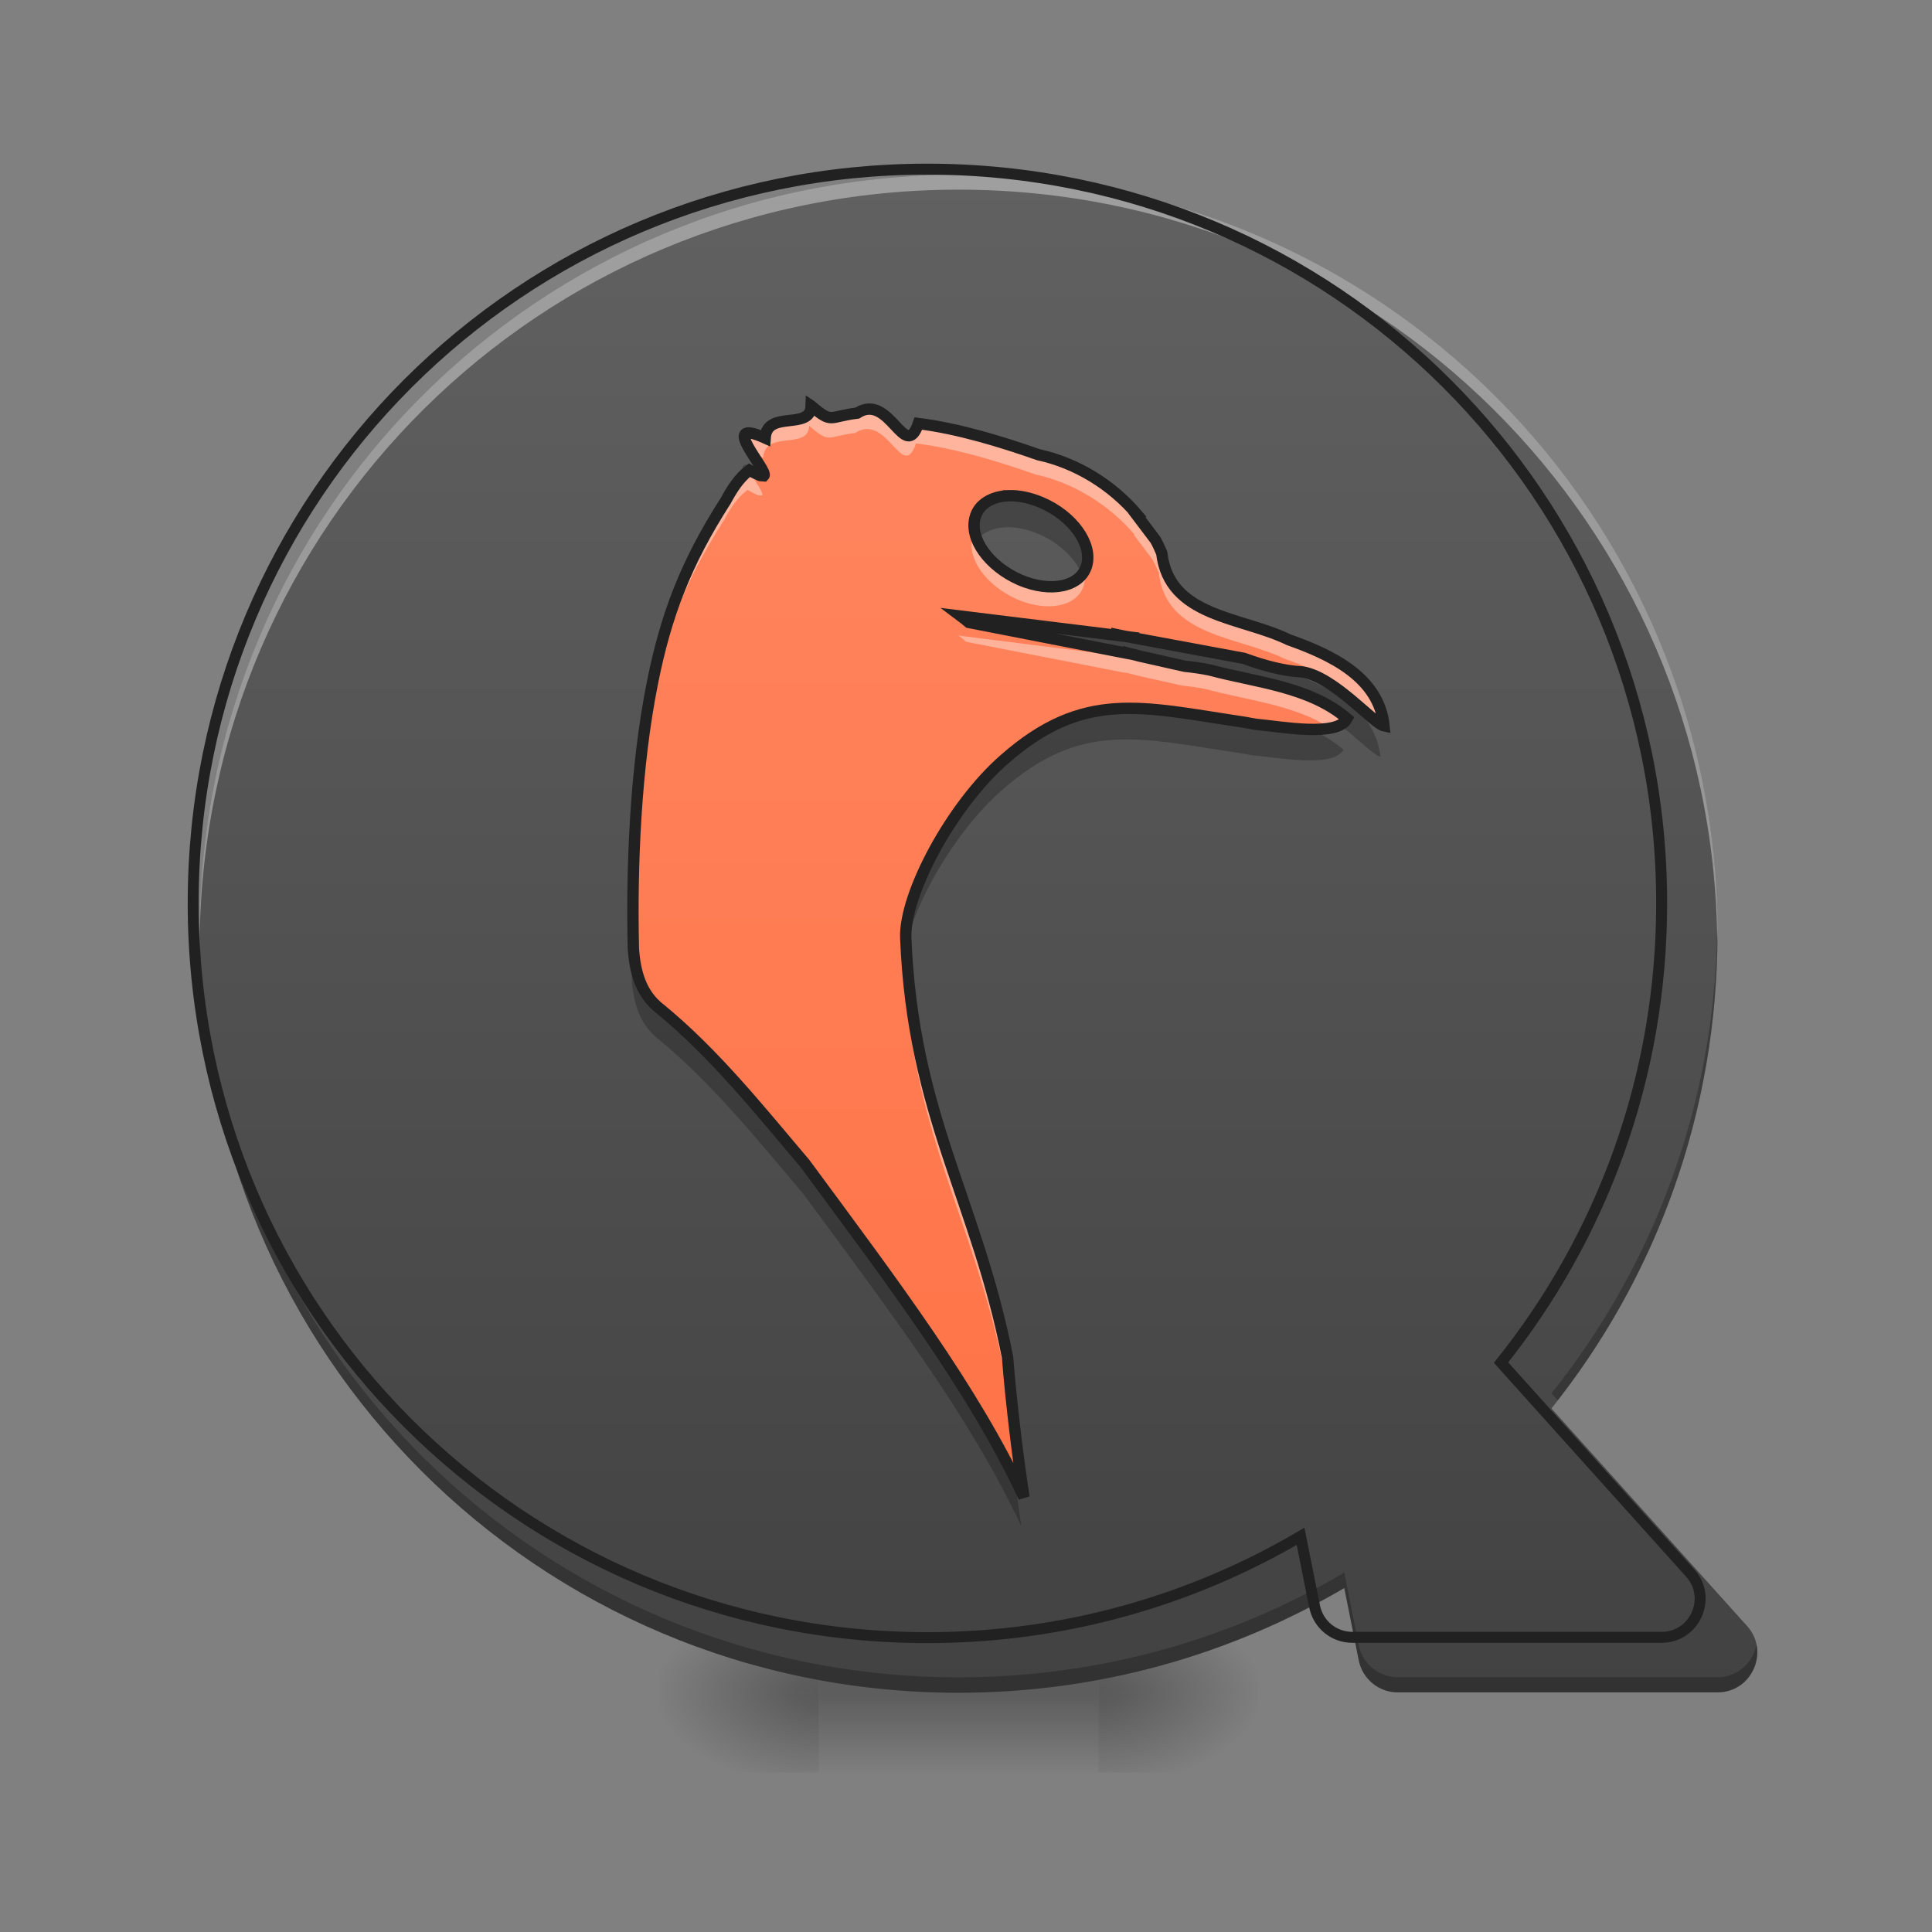 <svg height="24" viewBox="0 0 24 24" width="24" xmlns="http://www.w3.org/2000/svg" xmlns:xlink="http://www.w3.org/1999/xlink"><rect x="0" y="0" width="24" height="24" fill="#808080" stroke="none"/><linearGradient id="a"><stop offset="0" stop-opacity=".314"/><stop offset=".222" stop-opacity=".275"/><stop offset="1" stop-opacity="0"/></linearGradient><radialGradient id="b" cx="450.909" cy="189.579" gradientTransform="matrix(0 -.059 -.105 -0 33.392 47.696)" gradientUnits="userSpaceOnUse" r="21.167" xlink:href="#a"/><radialGradient id="c" cx="450.909" cy="189.579" gradientTransform="matrix(-0 .059 .105 0 -9.578 -5.646)" gradientUnits="userSpaceOnUse" r="21.167" xlink:href="#a"/><radialGradient id="d" cx="450.909" cy="189.579" gradientTransform="matrix(-0 -.059 .105 -0 -9.578 47.696)" gradientUnits="userSpaceOnUse" r="21.167" xlink:href="#a"/><radialGradient id="e" cx="450.909" cy="189.579" gradientTransform="matrix(0 .059 -.105 0 33.392 -5.646)" gradientUnits="userSpaceOnUse" r="21.167" xlink:href="#a"/><linearGradient id="f" gradientTransform="matrix(.01 0 0 .047 9.349 10.079)" gradientUnits="userSpaceOnUse" x1="255.323" x2="255.323" y1="233.5" y2="254.667"><stop offset="0" stop-opacity=".275"/><stop offset="1" stop-opacity="0"/></linearGradient><linearGradient id="g" gradientUnits="userSpaceOnUse" x1="11.907" x2="11.907" y1="2.172" y2="21.025"><stop offset="0" stop-color="#616161"/><stop offset="1" stop-color="#424242"/></linearGradient><linearGradient id="h" gradientUnits="userSpaceOnUse" x1="11.907" x2="11.907" y1="21.025" y2="1.18"><stop offset="0" stop-color="#ff7043"/><stop offset="1" stop-color="#ff8a65"/></linearGradient><path d="m13.645 21.027h1.984v-.996h-1.984zm0 0" fill="url(#b)"/><path d="m10.172 21.027h-1.984v.992h1.984zm0 0" fill="url(#c)"/><path d="m10.172 21.027h-1.984v-.996h1.984zm0 0" fill="url(#d)"/><path d="m13.645 21.027h1.984v.992h-1.984zm0 0" fill="url(#e)"/><path d="m10.172 20.777h3.473v1.242h-3.473zm0 0" fill="url(#f)"/><path d="m11.906 2.172c-5.223 0-9.426 4.203-9.426 9.426s4.203 9.43 9.426 9.43c1.754 0 3.391-.477 4.793-1.301l.18.898c.047.234.25.398.484.398h3.973c.426 0 .652-.508.367-.824l-2.43-2.703c1.289-1.613 2.062-3.66 2.062-5.898 0-5.223-4.207-9.426-9.43-9.426zm0 0" fill="url(#g)"/><path d="m11.906 2.172c-5.223 0-9.426 4.203-9.426 9.426v.094c.051-5.18 4.234-9.336 9.426-9.336s9.379 4.156 9.426 9.336c0-.031.004-.062.004-.094 0-5.223-4.207-9.426-9.43-9.426zm0 0" fill="#fff" fill-opacity=".392"/><path d="m2.48 11.504v.094c0 5.223 4.203 9.43 9.426 9.43 1.754 0 3.391-.477 4.793-1.301l.18.898c.047.234.25.398.484.398h3.973c.332 0 .543-.305.484-.594-.043.219-.227.406-.484.406h-3.973c-.234 0-.438-.168-.484-.398l-.18-.902c-1.402.828-3.039 1.301-4.793 1.301-5.191 0-9.375-4.152-9.426-9.332zm18.852.008c-.023 2.195-.789 4.207-2.059 5.797l.078.086c1.242-1.594 1.984-3.605 1.984-5.797 0-.027-.004-.055-.004-.086zm0 0" fill-opacity=".235"/><path d="m959.908 175.101c-421.062 0-759.927 338.865-759.927 759.927s338.865 760.242 759.927 760.242c141.404 0 273.36-38.422 386.42-104.872l14.487 72.434c3.779 18.896 20.156 32.123 39.051 32.123h320.284c34.327 0 52.593-40.941 29.603-66.45l-195.887-217.932c103.927-130.066 166.283-295.09 166.283-475.545 0-421.062-339.18-759.927-760.242-759.927zm0 0" fill="none" stroke="#212121" stroke-linecap="round" stroke-width="11.339" transform="scale(.012)"/><path d="m10.051 5.055c-.008.312-.547.043-.57.398-.602-.27.047.406-.016.469l-.047-.004c-.027-.012-.07-.031-.133-.066-.129.098-.215.234-.293.379-.5.777-.742 1.43-.906 2.246-.211 1.047-.262 2.27-.238 3.301.02.293.094.566.332.75.672.551 1.23 1.25 1.793 1.914 1.109 1.504 2.082 2.785 2.715 4.137-.07-.453-.16-1.176-.203-1.734-.387-1.961-1.172-3-1.262-5.195-.02-.539.562-1.637 1.219-2.211.988-.871 1.703-.652 2.961-.465.008 0 .016.004.023.004.043.008.086.016.129.023.336.031 1.012.16 1.137-.07-.465-.398-1.133-.449-1.699-.602-.09-.02-.203-.035-.312-.047l-.555-.125-.137-.035v.004l-1.984-.387c-.031-.027-.066-.055-.098-.078l1.934.238v-.008c.07.016.137.027.207.035v.004l1.367.254c.234.086.484.156.723.168.391.059.883.641 1.012.668-.062-.613-.676-.887-1.18-1.066-.594-.289-1.48-.277-1.574-1.074-.023-.055-.047-.109-.078-.164l-.23-.305.008-.004c-.316-.375-.758-.645-1.227-.746-.469-.164-.992-.324-1.488-.387-.168.492-.355-.391-.758-.129-.355.043-.305.137-.57-.09zm2.445 1.113c.125-.004.266.023.41.086.383.164.633.512.559.777-.074.266-.445.344-.828.18-.383-.168-.629-.508-.555-.773.043-.164.207-.262.414-.27zm0 0" fill="url(#h)"/><path d="m10.051 5.055c-.008.312-.547.043-.57.398-.344-.156-.277 0-.172.172.039.008.098.027.172.062.023-.355.562-.086.57-.398.266.227.215.133.57.09.402-.262.59.621.758.129.496.062 1.02.223 1.488.387.469.102.91.375 1.227.746l-.008.004.23.305c.031.055.055.109.078.164.094.797.98.785 1.574 1.074.422.148.918.367 1.105.789.031.023.055.039.074.043-.062-.613-.676-.887-1.18-1.066-.594-.289-1.48-.277-1.574-1.074-.023-.055-.047-.109-.078-.164l-.23-.305.008-.004c-.316-.375-.758-.645-1.227-.746-.469-.164-.992-.324-1.488-.387-.168.492-.355-.391-.758-.129-.355.043-.305.133-.57-.09zm-.766.797c-.129.098-.215.234-.293.379-.5.777-.742 1.43-.906 2.246-.188.945-.25 2.027-.242 2.988.004-.898.07-1.887.242-2.75.164-.82.406-1.469.906-2.25.078-.145.164-.281.293-.379.062.035.105.055.133.066l.047.004c.027-.027-.074-.164-.152-.289-.008-.008-.02-.012-.027-.016zm2.801.805c-.004.004-.004.012-.004.016-.074.266.172.605.555.773.383.164.754.086.828-.18.02-.07.016-.145-.004-.219-.086.25-.449.324-.824.164-.281-.125-.492-.344-.551-.555zm-.18 1.238c.031.023.066.051.098.078l1.984.387v-.004l.137.035.555.125c.109.012.223.027.312.047.5.137 1.078.191 1.527.477.082-.02.141-.055.172-.109-.203-.172-.438-.277-.688-.355-.176-.023-.355-.074-.531-.133-.09-.023-.184-.043-.273-.062l-1.152-.215v-.004c-.07-.008-.137-.02-.207-.035v.012zm-.68 3.863c-.004.043-.004.086-.004.129.09 2.191.875 3.23 1.262 5.191.035.438.098.969.156 1.398.016.031.031.066.047.102-.07-.453-.16-1.176-.203-1.734-.379-1.93-1.145-2.965-1.258-5.086zm0 0" fill="#fff" fill-opacity=".392"/><path d="m9.273 5.773c-.062 0-.059.051-.031.117.016-.012.027-.023.043-.035.062.039.105.055.133.066l.047.004c.016-.016-.008-.059-.039-.113-.074-.031-.121-.043-.152-.039zm3.246.398c-.008 0-.016 0-.023 0-.207.008-.371.105-.414.27-.027.094-.012.195.035.297.066-.113.207-.18.379-.188.125-.004.266.023.41.086.246.105.438.289.523.477.016-.023.027-.051.035-.078.074-.266-.176-.613-.559-.777-.133-.059-.27-.086-.387-.086zm-.613 1.492c.031.023.066.051.098.078l1.984.387v-.004l.137.035.555.125c.109.012.223.027.312.047.566.152 1.234.203 1.699.602-.016.023-.035.043-.059.062.234.18.438.391.516.406-.062-.609-.668-.883-1.172-1.062-.188-.027-.379-.086-.562-.152l-1.367-.254v-.004c-.07-.008-.137-.02-.207-.035v.012zm2.086 1.145c-.527 0-.996.145-1.551.633-.656.574-1.238 1.672-1.219 2.215.004.066.008.137.012.203.082-.578.617-1.52 1.207-2.039.988-.871 1.703-.652 2.961-.465.008 0 .016.004.023.004.043.008.086.016.129.023.336.031 1.012.16 1.137-.07-.121-.102-.254-.18-.395-.246-.246.004-.551-.047-.742-.062-.043-.008-.086-.016-.129-.023-.008 0-.016-.004-.023-.004-.551-.082-.996-.168-1.41-.168zm-6.148 2.734c-.004.211 0 .418.004.621.02.289.094.562.332.746.672.555 1.23 1.25 1.793 1.914 1.109 1.504 2.082 2.785 2.715 4.137-.023-.152-.051-.34-.074-.535-.633-1.293-1.574-2.535-2.641-3.98-.562-.664-1.121-1.359-1.793-1.914-.238-.184-.312-.457-.332-.746-.004-.082-.004-.16-.004-.242zm0 0" fill-opacity=".235"/><path d="m214.396-107.177c-.167 6.666-11.666.917-12.166 8.499-12.832-5.749 1 8.666-.333 9.999l-1-.083c-.583-.25-1.5-.667-2.833-1.417-2.75 2.083-4.583 5-6.249 8.083-10.666 16.582-15.832 30.497-19.331 47.912-4.5 22.331-5.583 48.412-5.083 70.41.417 6.249 2 12.082 7.083 15.998 14.332 11.749 26.247 26.664 38.246 40.829 23.664 32.08 44.412 59.411 57.911 88.242-1.5-9.666-3.416-25.081-4.333-36.996-8.249-41.829-24.998-63.994-26.914-110.823-.417-11.499 11.999-34.913 25.998-47.162 21.081-18.582 36.33-13.915 63.161-9.916.167 0 .333.083.5.083.917.167 1.833.333 2.75.5 7.166.667 21.581 3.416 24.248-1.5-9.916-8.499-24.164-9.582-36.247-12.832-1.916-.417-4.333-.75-6.666-1l-11.832-2.666-2.916-.75v.083l-42.329-8.249c-.667-.583-1.417-1.167-2.083-1.667l41.246 5.083v-.167c1.5.333 2.916.583 4.416.75v.083l29.164 5.416c5 1.833 10.332 3.333 15.415 3.583 8.333 1.25 18.832 13.665 21.581 14.249-1.333-13.082-14.415-18.915-25.164-22.748-12.665-6.166-31.58-5.916-33.58-22.914-.5-1.167-1-2.333-1.667-3.5l-4.916-6.499.167-.083c-6.749-7.999-16.165-13.749-26.164-15.915-9.999-3.5-21.165-6.916-31.747-8.249-3.583 10.499-7.583-8.333-16.165-2.75-7.583.917-6.499 2.916-12.166-1.916zm52.162 23.748c2.666-.083 5.666.5 8.749 1.833 8.166 3.5 13.499 10.916 11.916 16.582-1.583 5.666-9.499 7.333-17.665 3.833-8.166-3.583-13.415-10.832-11.832-16.498.917-3.5 4.416-5.583 8.832-5.749zm0 0" fill="none" stroke="#212121" stroke-width="3" transform="matrix(.047 0 0 .047 0 10.079)"/></svg>